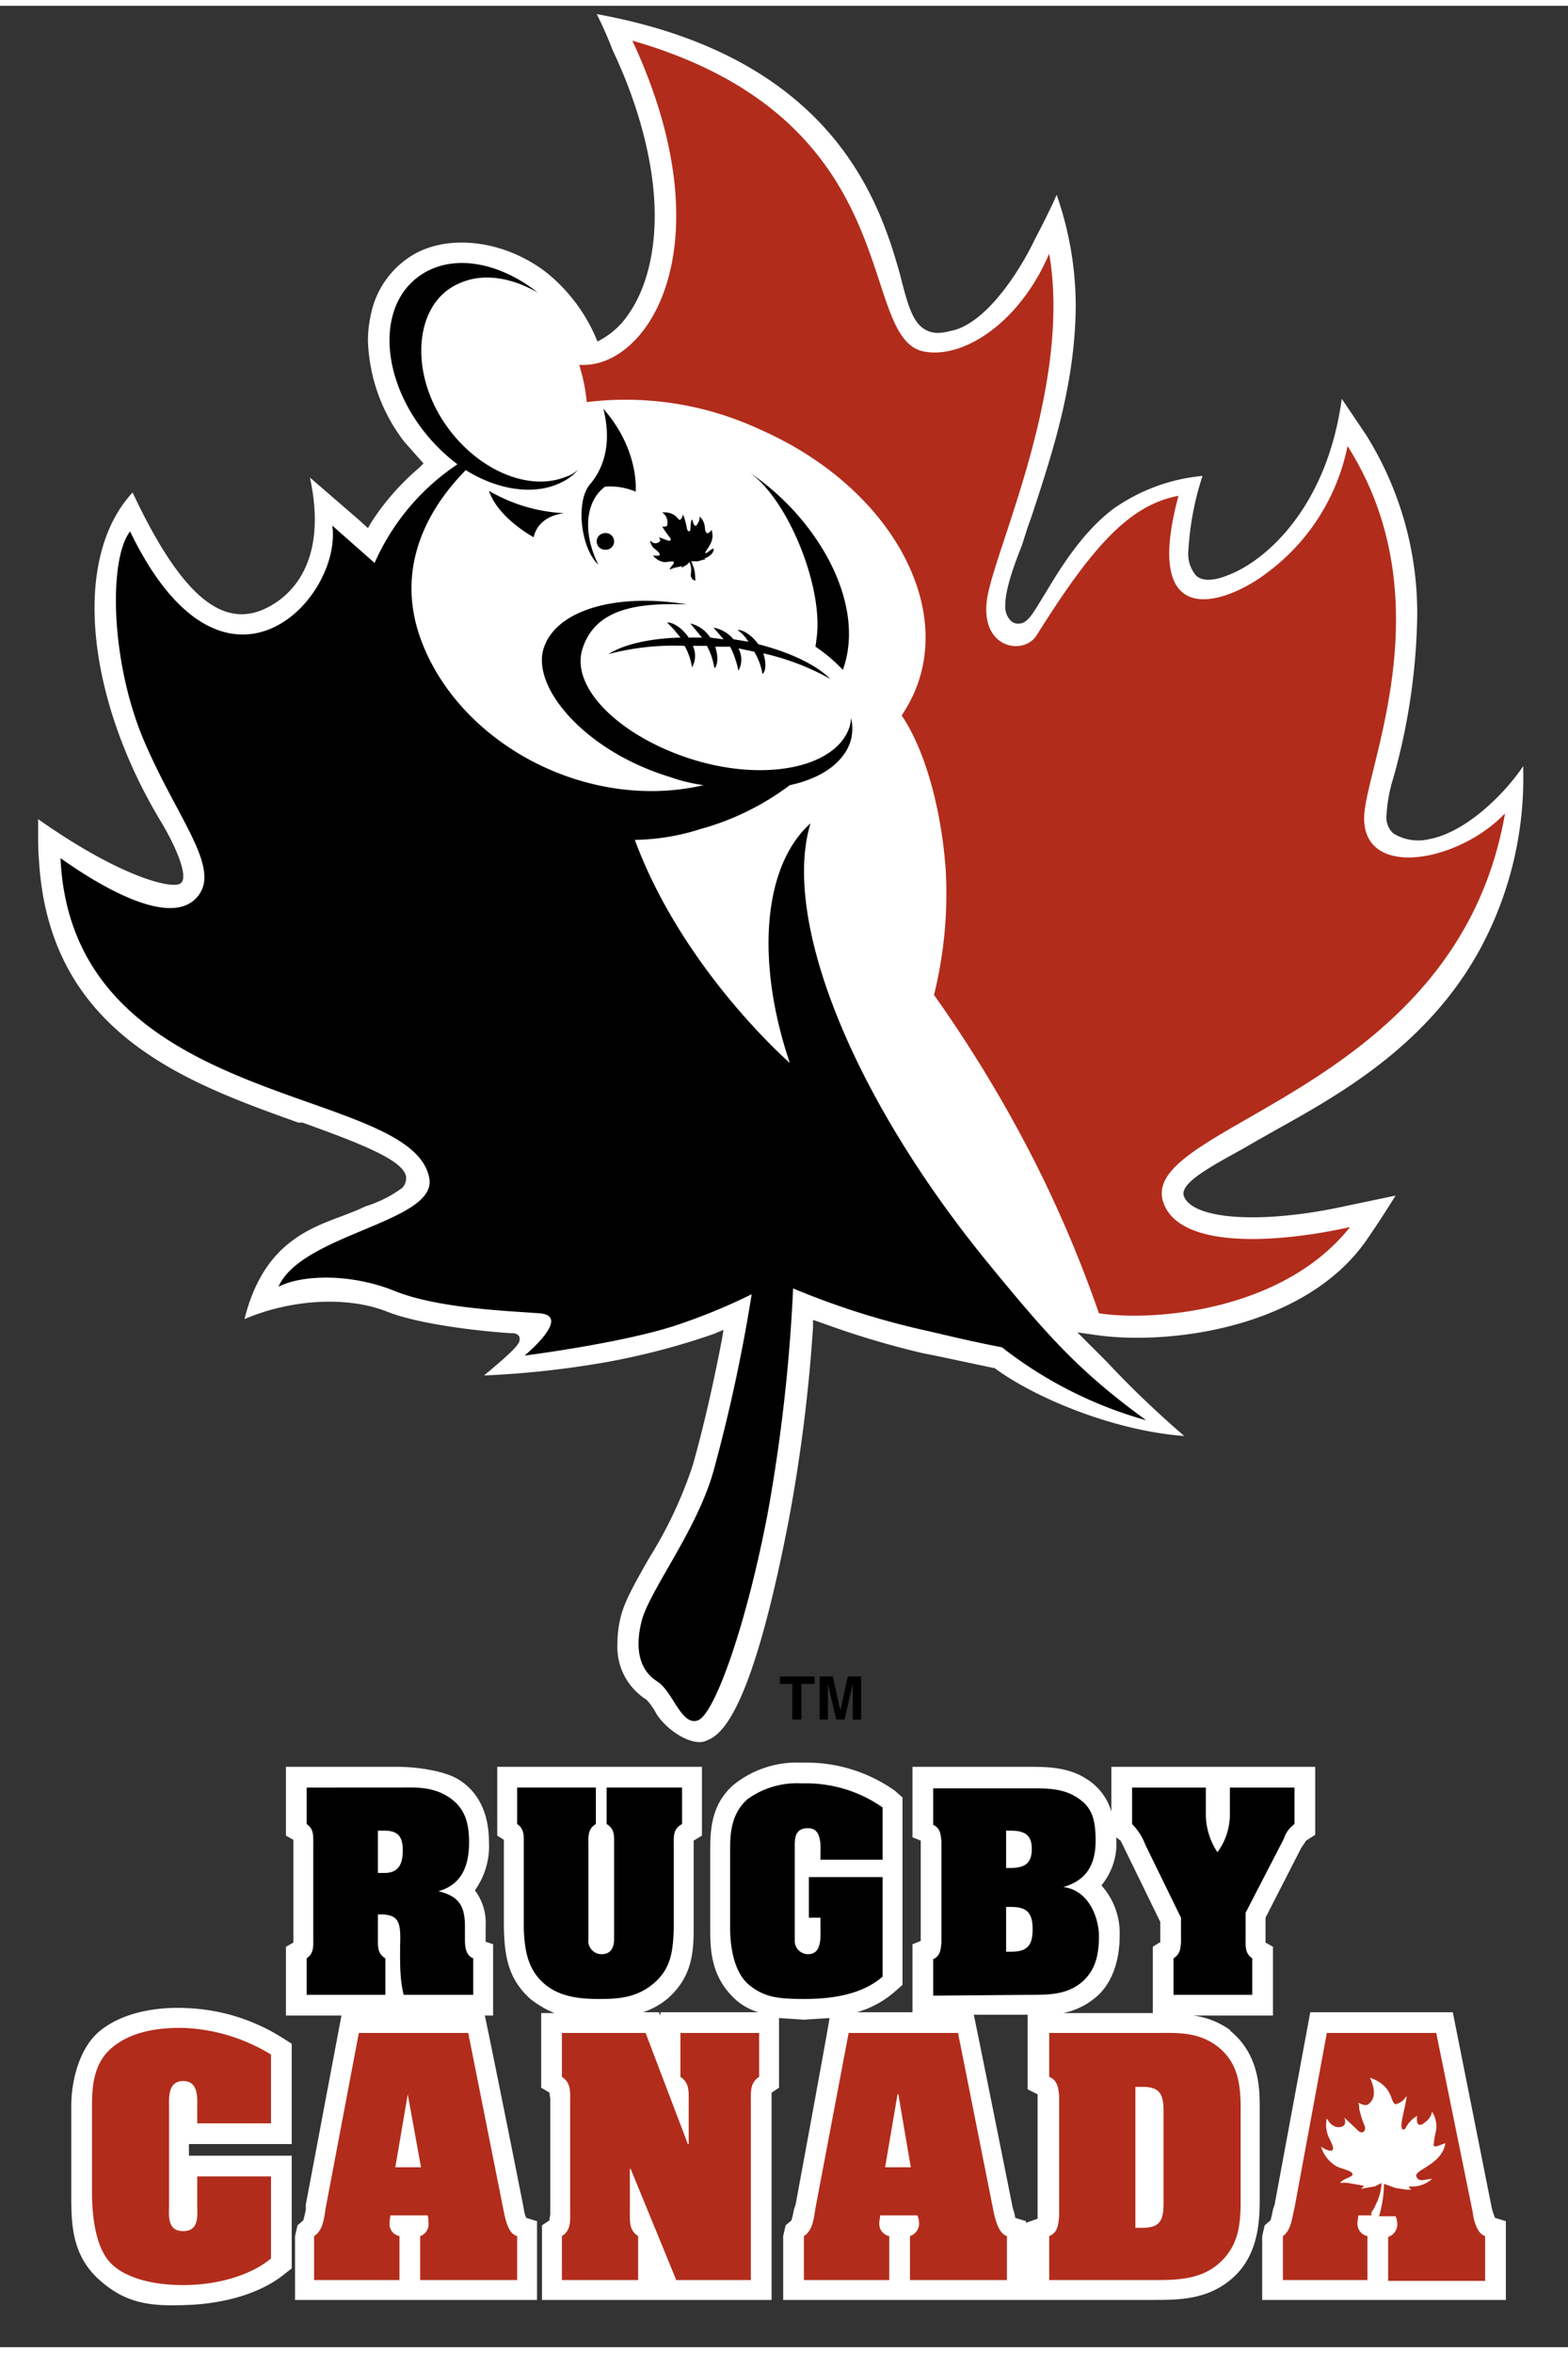 <svg xmlns="http://www.w3.org/2000/svg" width="2.6in" height="3.9in" viewBox="0 0 189.2 282.4"><rect x="0" y="0" width="189.2" height="282.4" fill="#333333" stroke="none"/><defs><clipPath id="a"><path fill="none" d="M-69.8-25.3h328.9v328.87H-69.8z"/></clipPath></defs><g clip-path="url(#a)"><path fill="#fff" d="M72.8 40.1a9.7 9.7 0 0 0 3.1-3c1.8-2.6 3.1-6.6 3.1-11.8s-1.4-12.2-5.1-20A44.4 44.4 0 0 0 72 1c28.7 5.2 34.2 22.9 36.6 31.4.9 3.6 1.5 5.6 2.8 6.5s2.5.5 3.8.2c3.8-1.1 7.6-6.6 9.7-11 0 0 1.6-3 2.6-5.3a40.7 40.7 0 0 1 2.3 13.2v.4c-.1 9.4-2.9 17.8-5.3 25.1l-.5 1.4-.7 2.2c-1.2 3-2 5.5-2 7.2a2.4 2.4 0 0 0 .7 1.9 1.3 1.3 0 0 0 1.1.3c1-.1 1.7-1.5 3-3.6s4.1-7.1 8.2-10.2a22.2 22.2 0 0 1 10.8-4 35.2 35.2 0 0 0-1.7 8.9 4.1 4.1 0 0 0 .9 3.1c.7.7 2.1.7 3.8 0 4.4-1.6 12-8 13.8-21.3l2.9 4.3A40.5 40.5 0 0 1 171 74a76.7 76.7 0 0 1-2.7 18.5l-.2.7a18.7 18.7 0 0 0-.8 4.4 2.6 2.6 0 0 0 .8 2.2 5.7 5.7 0 0 0 4.4.7c4.2-.8 8.8-5.1 11.3-8.8v.6a43.4 43.4 0 0 1-4.4 19.9c-6.1 12.5-17.2 18.8-25.3 23.3l-2.3 1.3-1.9 1.1c-4.2 2.3-6.8 3.8-7.1 5.2v.3c.8 3 9.3 3.6 19.4 1.4l6.2-1.3c-.7 1.1-1.6 2.6-3.6 5.5-7.5 10.6-24 12.6-32.7 11.3l-2.1-.3 3.5 3.5a120.6 120.6 0 0 0 9.4 9c-8.3-.6-17.9-4.5-22.9-8.2h-.1l-6.6-1.4-2-.4a105.4 105.4 0 0 1-12.3-3.7l-.9-.3v.9a195.4 195.4 0 0 1-2.9 23.1c-4.8 24.9-8.6 26.2-10.1 26.8s-4.5-1.1-5.9-3.3a7.6 7.6 0 0 0-1.2-1.7 7.5 7.5 0 0 1-3.5-6.7 13.5 13.5 0 0 1 .4-3.3c.5-2 1.9-4.4 3.5-7.2a51.4 51.4 0 0 0 5.2-11.1c1.3-4.6 2.5-9.9 3.5-15.1l.2-1.2-1.2.5a86.3 86.3 0 0 1-13 3.4 113.8 113.8 0 0 1-14.7 1.6c3.5-2.9 4.3-3.8 4.3-4.3v-.2c0-.2-.2-.6-.9-.6s-10.3-.7-15.1-2.6-11.6-1.5-17.2.9c2.2-8.8 7.4-10.8 11.7-12.4l1.8-.7 1.1-.5a14.9 14.9 0 0 0 4.4-2.2 1.6 1.6 0 0 0 .5-1.1v-.3c-.4-1.9-4.7-3.7-12.5-6.5H36C22.6 129.9 5.9 124 4.7 103c-.1-1.1-.1-2.2-.1-3.2v-1.7c9.8 6.9 15.9 8.4 17.1 7.8s-.4-4.4-2.4-7.7C10.6 83.7 8.5 66.8 16 58.7c6 12.8 10.7 15.7 15 14.4 2.2-.7 9-4.1 6.4-16.2l5.9 5.1 1.1 1 .4-.7a29.9 29.9 0 0 1 5.8-6.6l.5-.5-2.3-2.6a21 21 0 0 1-4.4-12.2 13.6 13.6 0 0 1 .3-2.9 10.9 10.9 0 0 1 5.2-7.5c4.5-2.6 11.3-1.6 16.2 2.3a20.5 20.5 0 0 1 5.7 7.5l.3.7"/><path d="M96.7 206.7h-1.1v-4.3h-1.5v-.9h4.2v.9h-1.6m7.2 4.3h-1v-4.3l-1 4.3h-1l-1-4.3v4.3h-1v-5.2h1.6l.9 4.1.9-4.1h1.6"/><path fill="#b22c1b" d="M181.6 97.4c-5.6 5.9-17.1 8-17 .5.1-5.9 9.8-26.2-2-44.8a25.2 25.2 0 0 1-9.6 15.2c-4.6 3.6-15.4 7.9-10.8-9.2-5.9 1.1-10.4 6.1-17.1 16.8-1.6 2.6-7.2 1.6-5.9-4.9s10.1-25.4 7.4-41.1c-3.6 8.4-10.4 12.7-15.1 11.8-8.3-1.6-1.5-27.8-35.2-37.5 11.5 24.7 1.9 39.7-6.4 39.1 0 .1.1.2.1.4a21.2 21.2 0 0 1 .8 4.1 38.4 38.4 0 0 1 20.9 3.3c15.5 6.8 23.5 21.1 18.5 32a20.1 20.1 0 0 1-1.4 2.5c2.6 3.8 4.7 10.6 5.3 18.4a50.8 50.8 0 0 1-1.4 15.3 160.1 160.1 0 0 1 12.2 20.2 148.3 148.3 0 0 1 7.7 18.2c6.5 1 22.2-.2 30.3-10.4-9 2-20.9 2.7-22.6-3.2-2.5-9.3 35.5-13.1 41.3-46.7"/><path d="M59 58.5c1.1 3.3 5.4 5.6 5.4 5.6s.3-2.5 3.7-2.9a19.9 19.9 0 0 1-9.1-2.7m26.9 4.7c-.2.2-.5.6-.7.3s-.1-.7-.2-.9a1.7 1.7 0 0 0-.6-1 1.1 1.1 0 0 1-.2.8c-.1.3-.4.6-.6-.2s-.3.8-.3 1-.3.3-.4-.1a9.5 9.5 0 0 0-.5-1.8c0 .3-.2.7-.4.7s-.5-1-2.1-.9a1.5 1.5 0 0 1 .6 1.6c-.2.2-.7.1-.7.1h.1a12.6 12.6 0 0 0 .9 1.3c.2.2.2.5-.2.4l-1.1-.4s.3.4.1.5a.7.7 0 0 1-1.1-.1c-.1.1.1.7.5 1s.6.5.6.7-.5.1-.8.1a2 2 0 0 0 1.4.8c.4 0 1-.2 1.1 0s-.4.5-.5.9l.5-.2.9-.2c.2-.1 0 .2 0 .2l.7-.4.3-.3a2.4 2.4 0 0 1 .2.9c0 .4-.1.8 0 .9s.1.3.2.3.2.2.3.1a7.5 7.5 0 0 0-.1-1.2 6.6 6.6 0 0 0-.4-1.1h.8l.7-.2c.1 0 .2 0 .2-.1h-.2s1-.3 1.2-1-.9.5-1 .3 1.2-1.3.8-2.6"/><path fill="#fff" d="M22.5 241.5c-4.3-.2-8.1.8-10.5 2.8s-3.4 5.9-3.4 9V264c0 3.3 0 7.2 3.3 10.2s6.3 3.3 10.9 3.1 8.8-1.5 11.5-3.7l.9-.7v-13.6H22.8v-1.4h12.4v-12.1l-1.1-.7a23.3 23.3 0 0 0-11.6-3.6"/><path fill="#fff" d="M63.2 265.7c0-.1-4.1-20.6-4.7-23.3h1v-8.6l-.9-.3v-1.9a6.5 6.5 0 0 0-1.3-4.3 9.1 9.1 0 0 0 1.7-5.8c0-4.5-2.1-6.7-3.9-7.7s-5.1-1.4-7.1-1.4H34.5v8.3l.9.5v12.4l-.9.5v8.3h6.7l-4.3 22.8v.6a13 13 0 0 1-.3 1.3l-.7.6-.3 1.3v7.7h29.2v-9.5l-1.3-.4a3.9 3.9 0 0 1-.3-1.1"/><path fill="#fff" d="M148.5 244.2a9.7 9.7 0 0 0-4.5-1.8h9.6v-8.3l-.9-.5v-3l4.3-8.4.6-.9 1.1-.7v-8.2h-24.6v5.4a6.9 6.9 0 0 0-3.1-4c-2.2-1.4-4.8-1.4-6.9-1.4h-14v8.5l1 .4v12.1l-1 .4v8.2h-6.7a11.9 11.9 0 0 0 4.7-2.6l.8-.7v-22.6l-.9-.8a18.4 18.4 0 0 0-11.2-3.4 12.2 12.2 0 0 0-8.2 2.6c-2.6 2.2-2.9 5.1-2.9 7.7v9.6c0 2.5 0 6 3.2 8.8a7.3 7.3 0 0 0 2.6 1.4H79.7v.4a1.4 1.4 0 0 1-.2-.4h-1.9a9.2 9.2 0 0 0 2.9-1.6c2.9-2.5 3.2-5.4 3.2-8.4v-10.7l1-.6v-8.3H60v8.3l.8.5v10.7c.1 3.1.4 6 3.2 8.5a12.2 12.2 0 0 0 2.9 1.7h-1.6v9l1 .6a5.6 5.6 0 0 0 .1.7v14a5.6 5.6 0 0 0-.1.7l-.9.6v9h27.7v-25l.9-.6v-8.4l3 .2 3.1-.2c-.6 3.6-4.1 22.5-4.1 22.5l-.2.6a13 13 0 0 1-.3 1.3l-.7.6-.3 1.3v7.7h45.1c3.2 0 6.5-.2 9.3-2.8s3.1-6.4 3.1-9.1v-11.2c0-2.3 0-6.5-3.6-9.4m-23.2 22.4v.3l-1.4.5v-.2l-1.3-.4a6.3 6.3 0 0 0-.3-1.2s-4.1-20.5-4.7-23.3h6.5v9l1.2.6v14.7zm14.7-33l-.8.5v8h-10.8a8.8 8.8 0 0 0 3.8-1.8c1.9-1.5 3-4.2 3-7.5a8.6 8.6 0 0 0-2.2-6.1 7.9 7.9 0 0 0 1.8-5.5v-.3l.5.4a9.3 9.3 0 0 1 .5 1l.3.6 4 8.2v2.5m40.4 33.2a7.7 7.7 0 0 1-.4-1.2l-4.7-23.6h-17.2l-4.3 23.2-.2.6a13 13 0 0 1-.3 1.3l-.7.6-.3 1.3v7.7h29.4v-9.5l-1.3-.4"/><path d="M45.6 220.1h.8c1.7 0 2.2.8 2.2 2.4s-.5 2.7-2.2 2.7h-.8m0 5h.3c2.2 0 2.4 1 2.4 3-.1 4.2.1 5.3.4 6.7h8.4v-4.4c-1-.4-1-1.6-1-2.5v-1.4c0-2.5-.8-3.6-3.2-4.2 2.9-.8 3.7-3.2 3.7-5.9s-.7-4.4-2.7-5.6-4.2-1-6.1-1H37v4.4c.9.6.8 1.5.8 2.5V233c0 1 .1 1.9-.8 2.5v4.4h9.5v-4.4c-1-.6-.9-1.5-.9-2.5zm27.6-15.3h9.1v4.4c-1.1.6-1 1.5-1 2.5v10.1c-.1 2.7-.3 4.8-2.4 6.6s-4.4 1.9-6.6 1.9-4.8-.2-6.7-1.9-2.3-3.9-2.4-6.6v-10.1c0-1 .1-1.9-.8-2.5v-4.4h9.5v4.4c-1 .6-.9 1.5-.9 2.5v11.4a1.6 1.6 0 0 0 1.6 1.8c1.4 0 1.5-1.3 1.5-1.8v-11.4c0-1 .1-1.9-.9-2.5m33.3 4.3H99v-.6c0-1.1.2-3.2-1.5-3.2s-1.6 1.4-1.6 2.4v11.2a1.6 1.6 0 0 0 1.6 1.6c1.7 0 1.5-2.1 1.5-3.3v-1.1h-1.4v-4.9h8.9v12c-2.5 2.2-6.2 2.7-9.4 2.7s-4.8-.2-6.6-1.6-2.4-4.3-2.4-7v-9.6c0-2.2.3-4.3 2.1-5.9a10.2 10.2 0 0 1 6.6-1.9 16.1 16.1 0 0 1 9.7 2.9m14.9 2.8h.5c1.6 0 2.6.4 2.6 2.2s-.9 2.3-2.6 2.3h-.5m2.9 15.3c2.2 0 4.4 0 6.2-1.5s2.1-3.6 2.1-5.6-1.1-5.5-4.3-5.9c2.8-.8 3.9-2.7 3.9-5.6s-.6-4.2-2.4-5.3-3.9-1-5.9-1h-11.3v4.4c.9.4.9 1.2 1 2v12.2c-.1.8-.1 1.6-1 2v4.4zm-2.9-10.6h.6c1.9 0 2.6.7 2.6 2.7s-.7 2.7-2.6 2.7h-.6zm16.8-7.5a7.2 7.2 0 0 0-1.6-2.5v-4.4h8.9v3.2a8.3 8.3 0 0 0 1.4 4.6 7.7 7.7 0 0 0 1.5-4.6v-3.2h7.8v4.4a3.5 3.5 0 0 0-1.3 1.8l-4.6 8.9v3c0 1-.1 1.9.8 2.5v4.4h-9.5v-4.4a1.7 1.7 0 0 0 .8-1.1 6.1 6.1 0 0 0 .1-1.4v-2.4"/><path fill="#b22c1b" d="M23.8 253.6c0-1.2.2-3.3-1.7-3.3s-1.7 2.1-1.7 3.3v11.6c0 1.2-.3 3.2 1.7 3.2s1.7-2 1.7-3.2v-3.4h8.9v9.9c-2.4 2-6.2 3.1-10 3.2s-7.3-.7-9.2-2.5-2.4-5.5-2.4-8.8v-10.3c0-2.7.3-5.3 2.5-7.1s5.3-2.4 8.8-2.3a21.9 21.9 0 0 1 10.3 3.2v8.3h-8.9m27 5.3l-1.6-8.8-1.5 8.8m.5 13.6H37.9V269c1.1-.7 1.2-2.2 1.4-3.4l4-21.1h13.2l4.3 21.6c.2.9.5 2.6 1.6 2.9v5.3H50.7V269a1.5 1.5 0 0 0 1-1.6 2.8 2.8 0 0 0-.1-.9h-4.5c0 .3-.1.6-.1.9a1.5 1.5 0 0 0 1.2 1.6zM83 257.9h.1v-5.2c0-1.1.1-2.2-1-2.9v-5.3h9.5v5.3c-1.1.7-1 1.8-1 2.9v21.6h-9l-5.5-13.4H76v5.2c0 1.1-.1 2.2 1 2.9v5.3h-9.2V269c1.1-.7 1-1.8 1-2.9v-13.4c0-1.1.1-2.2-1-2.9v-5.3h10.1m28.9 16.2l1.5-8.8h.1l1.5 8.8m-2.6 8.3a1.5 1.5 0 0 1-1.2-1.6c0-.3.1-.6.1-.9h4.5a2.9 2.9 0 0 1 .2.9 1.6 1.6 0 0 1-1.1 1.6v5.3h11.7V269c-1-.3-1.4-2-1.6-2.9l-4.3-21.6h-13.2l-4 21.1c-.2 1.2-.3 2.7-1.4 3.4v5.3h10.3V269zm29.7-18h.8c2 0 2.6.7 2.6 2.9v11.2c0 2.2-.6 2.9-2.6 2.9h-.8m-10.4-23.5v5.3c1 .4 1.1 1.3 1.2 2.3v14.5c-.1 1.1-.2 2-1.2 2.4v5.3h13.1c2.8 0 5.5-.2 7.6-2.2s2.4-4.4 2.4-7.3v-11.2c0-2.8-.3-5.5-2.7-7.4s-5-1.7-7.6-1.7zm51.1 21.6l-4.4-21.6h-13.2l-3.9 21.1c-.3 1.2-.4 2.7-1.4 3.4v5.3H165V269a1.5 1.5 0 0 1-1.2-1.6c0-.3.1-.6.1-.9h1.6c0-.1-.1-.2 0-.4a3.6 3.6 0 0 0 .5-.9 6.2 6.2 0 0 0 .7-2.6l-.8.4-1.7.3s.6-.4.2-.4l-1.7-.3a3.4 3.4 0 0 0-1 0c.4-.6 1.6-.7 1.5-1.1s-1.3-.6-1.9-.9a4.1 4.1 0 0 1-1.9-2.4c.4.3 1.2.7 1.4.4s-.2-.9-.5-1.6a3.6 3.6 0 0 1-.2-2.2c.5.9 1.1 1.2 1.8 1s.3-1.1.3-1.1l1.7 1.6c.6.5.9-.1.8-.5a11.5 11.5 0 0 1-.7-2.2 1.7 1.7 0 0 0-.1-.7s.8.5 1.2.2 1.2-1.1.2-3.2c2.9 1 2.4 3 3.1 3.2a2 2 0 0 0 1.3-1c.1.4-.6 2.8-.6 3.5s.3.6.5.4a3.4 3.4 0 0 1 1.4-1.5c-.2 1.5.6 1.1.9.8a2 2 0 0 0 .9-1.3 3.4 3.4 0 0 1 .5 2.2 10.1 10.1 0 0 0-.3 1.7c-.1.6.7.1 1.4-.1-.4 2.6-3.8 3.2-3.5 4s1.1.3 1.9.3a3.6 3.6 0 0 1-2.8.9s0 .2.3.4h-.6l-1.3-.2-1.4-.5a14.4 14.4 0 0 1-.6 3.9h2a2.9 2.9 0 0 1 .2.9 1.6 1.6 0 0 1-1.1 1.6v5.3h11.7V269c-1-.3-1.4-2-1.5-2.9"/><path d="M98.5 76.5c0 .3-.1.6-.1.8a18.7 18.7 0 0 1 3.3 2.8c2.9-8-3.1-18.4-11.4-23.9 4.8 3.2 9.2 14.2 8.2 20.3m21.1 75.6c-16.9-20.5-25.3-42-21.8-53.5-5.8 5.2-6.6 16.8-2.5 28.9 0 0-12.9-11.2-18.7-26.9a27.2 27.2 0 0 0 7.9-1.3A32.1 32.1 0 0 0 95.3 94c3.7-.8 6.4-2.6 7.3-5.2a5.7 5.7 0 0 0 .1-2.9 5.2 5.2 0 0 1-.2 1.1c-1.6 4.8-9.9 6.6-18.6 4s-15.2-8.6-13.6-13.5 6.8-5.5 12.6-5.3c-8.4-1.4-15.8.6-17.3 5.3s5 12.4 15.2 15.5a20.4 20.4 0 0 0 4.1 1c-13.8 3.2-29-4.7-33.9-17-3.2-8-.4-15.3 5.2-21 4 2.5 8.5 3.1 11.7 1.4a5.8 5.8 0 0 0 1.9-1.5 3.8 3.8 0 0 1-1.5.9c-4.9 2-11.7-1.3-15.3-7.5s-2.7-13.8 2.6-15.9c2.8-1.2 6.2-.6 9.3 1.2-4.4-3.5-9.8-4.7-13.7-2.4-5.6 3.3-5.5 11.9-.3 18.8a21.9 21.9 0 0 0 4.3 4.3 27.7 27.7 0 0 0-10 11.9l-5.1-4.5c1.2 8.9-13.1 24.1-24.4.7-2.6 3.3-2.4 15.7 1.7 25.3s9.6 15.6 6.2 19-11.8-1.7-16.3-4.9c1.4 30.6 42.4 27.2 44.5 38.6 1 5.3-15.4 6.7-18.2 13.1 2.9-1.5 8.8-1.6 14 .5s13.5 2.4 17.5 2.7-1.8 5.1-1.8 5.1 12.6-1.6 19-3.9a69.4 69.4 0 0 0 8.4-3.5 198.8 198.8 0 0 1-4.6 21.3c-2 7.2-7.8 14.5-8.7 18.2s0 6 1.9 7.2 2.9 5.4 4.9 4.7 5.8-11.3 8.4-24.8a205.1 205.1 0 0 0 3.1-27.3 94.8 94.8 0 0 0 16.1 5.1c2.2.5 5.4 1.3 9.1 2a50.1 50.1 0 0 0 17.4 8.8c-7.8-5.7-11.4-9.6-18.7-18.5"/><path d="M84.7 76.2h-1.6c-.8-1.2-2-1.9-2.6-1.8a14.5 14.5 0 0 1 1.6 1.8c-3.7.1-6.8.8-8.7 2a30.8 30.8 0 0 1 9.2-1 7.3 7.3 0 0 1 .9 2.6 2.8 2.8 0 0 0 .1-2.6h1.7a8.5 8.5 0 0 1 .9 2.7c.4-.3.5-1.4.1-2.6h1.8a11.1 11.1 0 0 1 1 2.9 2.8 2.8 0 0 0 0-2.7l1.9.4a7.5 7.5 0 0 1 1 2.7c.4-.3.5-1.3.1-2.5a29.8 29.8 0 0 1 8.1 3.1c-1.7-1.7-4.8-3.2-8.7-4.2-.8-1.1-1.9-1.8-2.5-1.7a4.4 4.4 0 0 1 1.3 1.4l-1.8-.3a4.1 4.1 0 0 0-2.4-1.4l1.2 1.4h-.1l-1.5-.2a3.9 3.9 0 0 0-2.4-1.7l1.4 1.7M74.1 64.6a1 1 0 0 1-1.1 1 1 1 0 0 1 0-2 1 1 0 0 1 1.1 1"/><path d="M72.8 48.6c1 3.9.2 7-1.6 9.1s-1.1 7.8 1 9.7c-1.9-3.8-1.6-7.6.8-9.4a7.8 7.8 0 0 1 3.7.6s.5-5-3.9-10"/></g></svg>